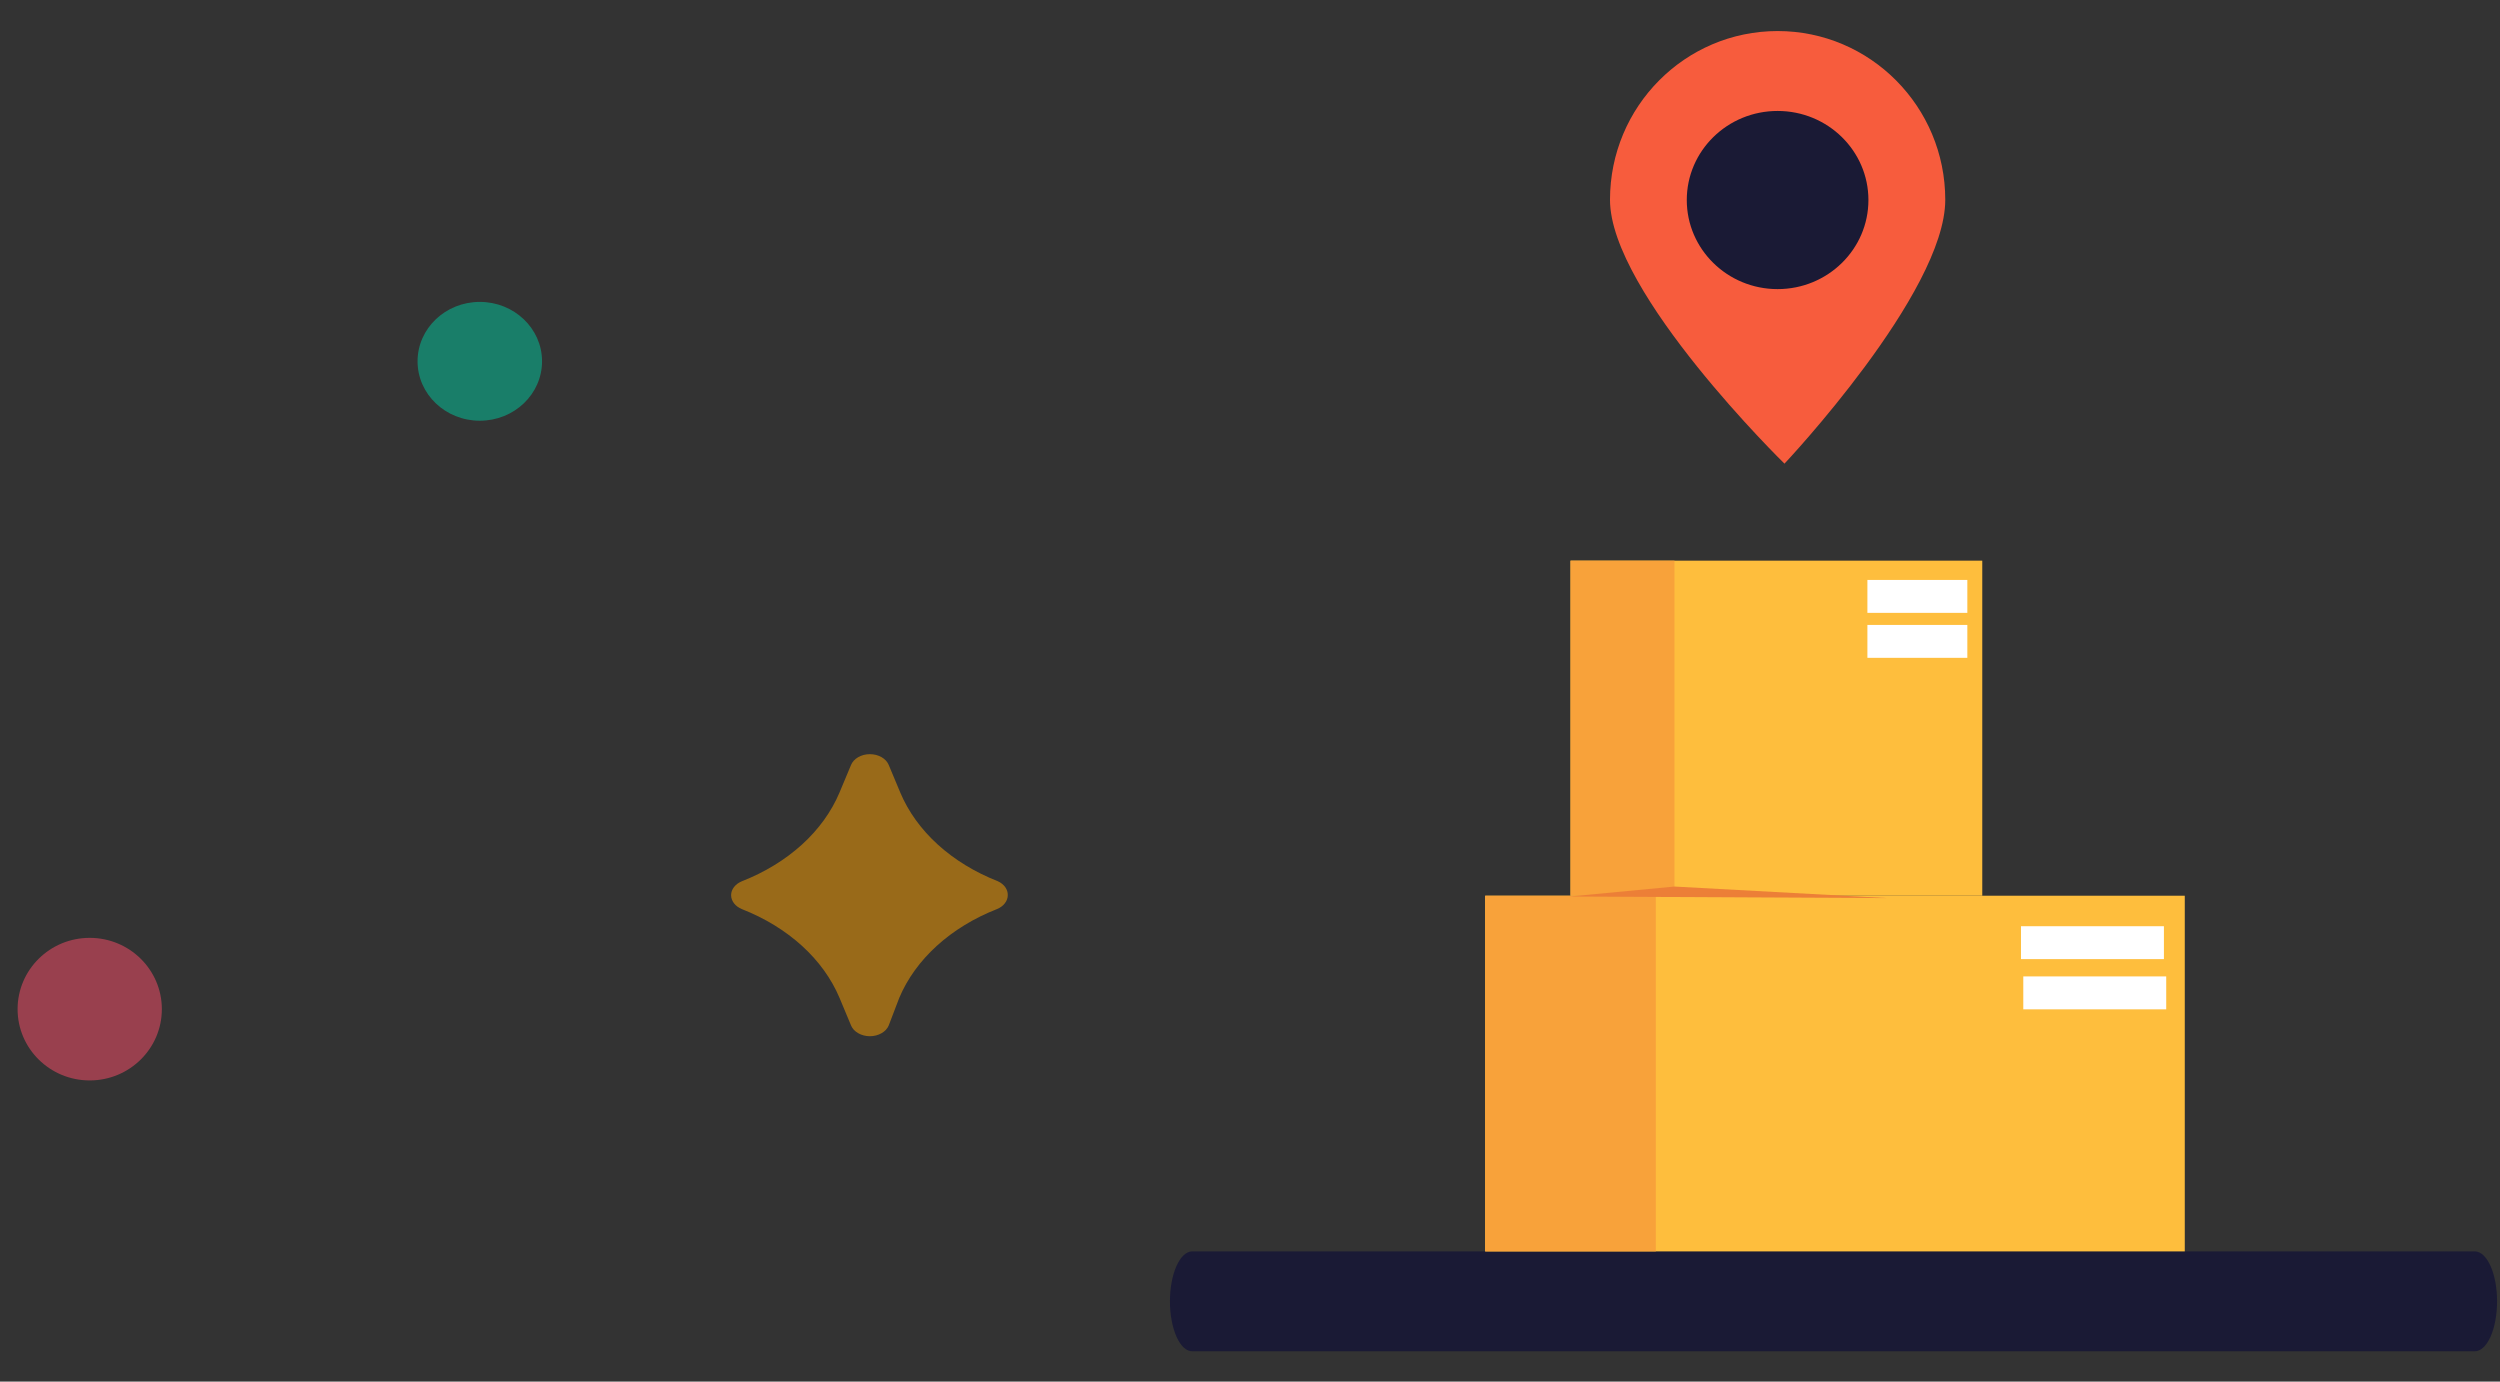 <svg width="76" height="42" viewBox="0 0 76 42" fill="none" xmlns="http://www.w3.org/2000/svg">
<rect x="0" y="0" width="76" height="42" fill="#333333" stroke="none"/>
<g opacity="0.5">
<path d="M30.636 27.214C30.636 27.302 30.605 27.388 30.546 27.462C30.488 27.537 30.404 27.598 30.305 27.637C29.609 27.91 28.989 28.29 28.479 28.753C27.97 29.216 27.582 29.754 27.337 30.336L27.017 31.174C26.978 31.269 26.901 31.352 26.798 31.41C26.695 31.469 26.572 31.501 26.445 31.501C26.317 31.501 26.194 31.469 26.091 31.41C25.988 31.352 25.911 31.269 25.872 31.174L25.522 30.336C25.277 29.754 24.889 29.216 24.38 28.753C23.87 28.29 23.25 27.91 22.554 27.637C22.456 27.597 22.373 27.537 22.315 27.462C22.257 27.387 22.226 27.301 22.226 27.214C22.226 27.126 22.257 27.04 22.315 26.965C22.373 26.891 22.456 26.83 22.554 26.79C23.25 26.517 23.87 26.138 24.38 25.675C24.889 25.212 25.277 24.674 25.522 24.091L25.872 23.254C25.911 23.159 25.988 23.076 26.091 23.017C26.194 22.958 26.317 22.927 26.445 22.927C26.572 22.927 26.695 22.958 26.798 23.017C26.901 23.076 26.978 23.159 27.017 23.254L27.367 24.091C27.612 24.674 28 25.212 28.509 25.675C29.019 26.138 29.639 26.517 30.335 26.79C30.429 26.833 30.506 26.895 30.559 26.969C30.612 27.044 30.639 27.128 30.636 27.214Z" fill="#FFA100"/>
<path d="M2.727 32.845C3.938 32.845 4.92 31.875 4.92 30.678C4.92 29.481 3.938 28.511 2.727 28.511C1.516 28.511 0.535 29.481 0.535 30.678C0.535 31.875 1.516 32.845 2.727 32.845Z" fill="#FF4D69"/>
<path d="M14.586 12.79C15.631 12.79 16.478 11.982 16.478 10.984C16.478 9.987 15.631 9.178 14.586 9.178C13.541 9.178 12.694 9.987 12.694 10.984C12.694 11.982 13.541 12.79 14.586 12.79Z" fill="#00C99F"/>
</g>
<path d="M35.566 39.561C35.566 39.158 35.638 38.771 35.765 38.487C35.892 38.202 36.064 38.042 36.243 38.042H75.234C75.413 38.042 75.586 38.202 75.713 38.487C75.84 38.771 75.911 39.158 75.911 39.561C75.911 39.963 75.84 40.35 75.713 40.635C75.586 40.919 75.413 41.079 75.234 41.079H36.243C36.154 41.079 36.066 41.04 35.984 40.964C35.902 40.887 35.828 40.776 35.765 40.635C35.702 40.493 35.652 40.326 35.618 40.142C35.584 39.958 35.566 39.76 35.566 39.561Z" fill="#1A1A35"/>
<path d="M66.417 27.23H45.149V38.042H66.417V27.23Z" fill="#FEBE3D"/>
<path d="M50.337 27.23H45.149V38.042H50.337V27.23Z" fill="#F8A23A"/>
<path d="M60.261 17.044H47.744V27.23H60.261V17.044Z" fill="#FEBE3D"/>
<path d="M50.904 17.044H47.744V27.23H50.904V17.044Z" fill="#F8A23A"/>
<path d="M47.711 27.254L50.903 26.951L57.376 27.302L47.711 27.254Z" fill="#EC7F37"/>
<path d="M65.783 28.157H61.438V29.157H65.783V28.157Z" fill="white"/>
<path d="M65.853 29.683H61.508V30.684H65.853V29.683Z" fill="white"/>
<path d="M59.807 17.63H56.769V18.631H59.807V17.63Z" fill="white"/>
<path d="M59.807 18.998H56.769V19.998H59.807V18.998Z" fill="white"/>
<path d="M48.944 6.075C48.944 3.24 51.225 0.944 54.04 0.944C56.854 0.944 59.136 3.241 59.136 6.075C59.136 8.908 54.248 14.095 54.248 14.095C54.248 14.095 48.944 8.908 48.944 6.075Z" fill="#F75C3D"/>
<path d="M54.039 8.789C55.564 8.789 56.8 7.576 56.8 6.081C56.8 4.585 55.564 3.373 54.039 3.373C52.514 3.373 51.278 4.585 51.278 6.081C51.278 7.576 52.514 8.789 54.039 8.789Z" fill="#1A1A35"/>
</svg>
